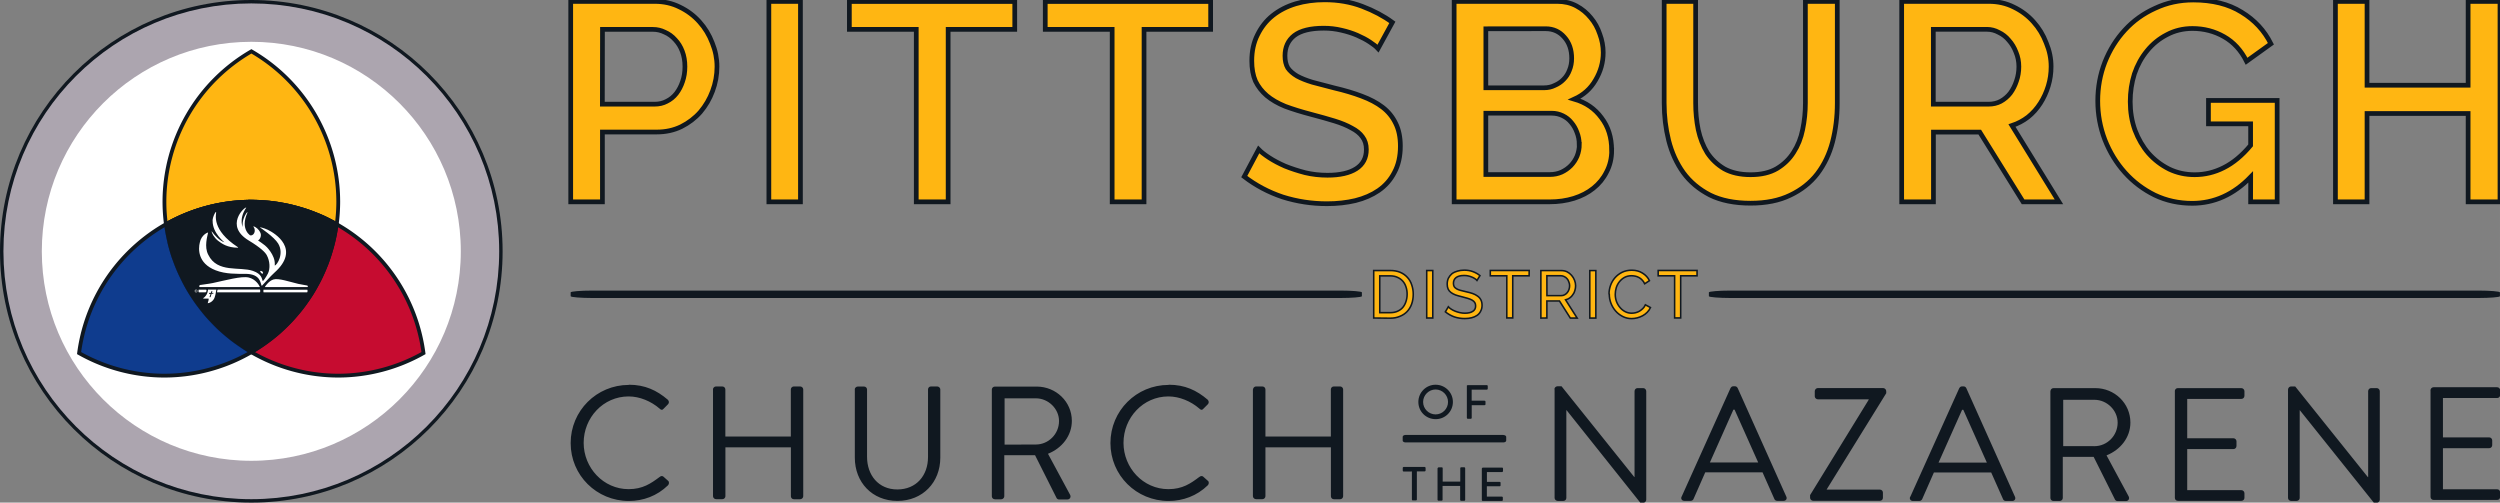 <svg xmlns="http://www.w3.org/2000/svg" width="1591.711" height="320" viewBox="0 0 421.14 84.667"><rect x="0" y="0" width="421.14" height="84.667" fill="#808080" stroke="none"/><g><g><g transform="translate(-15.869 -186.23)"><circle cx="58.203" cy="228.563" r="41.687" fill="#fff" stroke="#101820" stroke-width="1.293"/><circle cx="58.203" cy="228.563" r="38.524" fill="none" stroke="#aca5af" stroke-width="6.467"/></g><g><g stroke="#101820" stroke-width=".641"><path fill="#ffb612" d="M42.35 8.65A29.3 29.3 0 0 0 27.7 33.98 29.3 29.3 0 0 0 42.32 59.3 29.3 29.3 0 0 0 56.98 34 29.3 29.3 0 0 0 42.35 8.65z"/><path fill="#c60c30" d="M42.34 33.98a29.3 29.3 0 0 0-14.36 3.8 29.3 29.3 0 0 0 29 25.5 29.3 29.3 0 0 0 14.36-3.8 29.3 29.3 0 0 0-29-25.5z"/><path fill="#003087" fill-opacity=".941" d="M42.34 33.98a29.3 29.3 0 0 0-29.02 25.5 29.3 29.3 0 0 0 14.37 3.8 29.3 29.3 0 0 0 29-25.52 29.3 29.3 0 0 0-14.36-3.78z"/><path fill="#101820" d="M42.33 33.98a29.3 29.3 0 0 0-14.36 3.8 29.3 29.3 0 0 0 .52 2.83 29.3 29.3 0 0 0 .03.2 29.3 29.3 0 0 0 .74 2.57 29.3 29.3 0 0 0 .14.36 29.3 29.3 0 0 0 .93 2.3 29.3 29.3 0 0 0 .26.54 29.3 29.3 0 0 0 1.04 2 29.3 29.3 0 0 0 .42.7A29.3 29.3 0 0 0 33.2 51a29.3 29.3 0 0 0 .6.8 29.3 29.3 0 0 0 1.16 1.43 29.3 29.3 0 0 0 .86.92 29.3 29.3 0 0 0 1.13 1.14 29.3 29.3 0 0 0 1.1.97 29.3 29.3 0 0 0 1.07.87 29.3 29.3 0 0 0 1.4 1 29.3 29.3 0 0 0 1.12.75 29.3 29.3 0 0 0 .55.32 29.3 29.3 0 0 0 .13.08 29.3 29.3 0 0 0 .2-.12 29.3 29.3 0 0 0 2.14-1.4 29.3 29.3 0 0 0 .48-.35 29.3 29.3 0 0 0 1.77-1.4 29.3 29.3 0 0 0 .65-.62 29.3 29.3 0 0 0 1.4-1.37 29.3 29.3 0 0 0 .8-.9 29.3 29.3 0 0 0 1.06-1.27 29.3 29.3 0 0 0 .88-1.22 29.3 29.3 0 0 0 .77-1.12 29.3 29.3 0 0 0 .9-1.57 29.3 29.3 0 0 0 .5-.93 29.3 29.3 0 0 0 .85-1.9 29.3 29.3 0 0 0 .3-.72 29.3 29.3 0 0 0 .75-2.27 29.3 29.3 0 0 0 .14-.45 29.3 29.3 0 0 0 .6-2.62 29.3 29.3 0 0 0 .03-.2 29.3 29.3 0 0 0 .17-1.07 29.3 29.3 0 0 0-1-.53 29.3 29.3 0 0 0-1.26-.64 29.3 29.3 0 0 0-1.4-.57 29.3 29.3 0 0 0-1.32-.5 29.3 29.3 0 0 0-1.43-.43 29.3 29.3 0 0 0-1.4-.38 29.3 29.3 0 0 0-1.45-.28 29.3 29.3 0 0 0-1.43-.24 29.3 29.3 0 0 0-1.46-.13 29.3 29.3 0 0 0-1.74-.1 29.3 29.3 0 0 0-.5-.02z"/></g><path fill="#fff" d="M32.8 49.02c0 .13.1.24.24.24.13 0 .24-.1.24-.24 0-.14-.1-.24-.24-.24-.14 0-.24.1-.24.24m.04 0c0-.1.1-.2.2-.2s.2.1.2.2-.1.2-.2.2-.2-.1-.2-.2m.1.1s.02.02.03.02c.02 0 .03 0 .03 0v-.1h.05l.03.1s0 0 .02 0h.02s.02 0 0-.02c0-.02-.02-.05-.03-.08 0 0 .05-.02.05-.07s-.05-.08-.1-.08h-.08s-.02 0-.02 0zm.06-.1v-.1h.06c.03 0 .04.03.04.05 0 .02 0 .04-.04.04H33m2.96.35l-.03.08c0 .03-.02.04-.03.04h-.25l-.17.54c0 .03-.03.04-.05.04h-.1c-.02 0-.03 0-.03-.03l.17-.53h-.25s-.02-.02 0-.04l.02-.1s.02-.03.03-.03h.25l.08-.25s.03-.03.05-.03h.1s.03.02.03.03l-.08.25h.25s0 .03 0 .05zm-.92-.56c-.05.6-.28.95-.56 1.23-.1.1-.3.23-.3.23.07.07.88.04.96.04.03.13 0 .33-.15.78.5-.04 1.08-.52 1.2-1.1.05-.16.12-.36.14-.55.05-.32.12-.63.12-.64-.48 0-.95 0-1.42 0m16.82-.6c0-.03-.07-.1-.14-.1-.23-.05-.92-.15-1.47-.27-1.47-.35-3.33-1-4.17-.74-.73.22-1.26.97-1.42 1.2-.05.07.03.08.03.08h7.08s.04 0 .05 0c0-.02.04-.03.04-.06 0-.02 0-.1 0-.12M33.78 48c.3-.06 1.3-.16 2.06-.32 2.1-.44 4.85-1.22 6.06-.93 1.17.28 1.72 1.25 1.86 1.54.04.07-.05.07-.05.07H33.7s-.12 0-.13-.08c0-.06-.05-.24.22-.3M42 39.6c.78.3 1.2-.78.7-1.4-.1-.1.07-.06.14-.03.26.12.75.4 1.04 1.08.2.45-.07 1.14-.47 1.28-.37-.18-1.17-.54-1.4-.94m2.25 6.22c.13.2 0 .47-.3.13-.1-.12-.18-.27-.1-.3.08-.03.3.04.4.17m-1.94-6.06c-1.2-.76-1.6-.74-1.43-2.3.15-.9.54-1.45.7-1.65.1-.1.1 0 .1 0-1.36 3 .68 4.02.64 3.96m-6.52-2.56c-.02-.65.6-1.8.6-1.42 0 .4-.8 2.95 3.65 5.85.05.03.07.1.03.1-1.8 0-2.75-.7-3.4-1.2-.7-.58-.95-1.2-1.03-1.45-.05-.13.03-.1.04-.07.36.52 1.33 1.6 2.1 1.8 0 0-2.02-1.55-1.98-3.6m5.67-2.25c-1.37 2.02-.57 3.48-.45 3.67.54.88 1.85 1.35 3.6 2.72.2.13 1.7 1.6 1.65 3.15 0 .14-.02.24 0 .23.4-.1 1.6-2 .57-3.7-.67-1.12-3.04-2.7-3.05-2.7-.2-.12.64.06 1.3.38 1.2.58 5.58 3.24 1.12 7.22-.72.64-1.88 2-2.1 2.2-.03.05-.04.02-.05 0-.24-.38-.12-2-2.77-2-1.36 0-3.3.07-5-.6-3.06-1.2-2.9-3.64-2.66-4.64.25-1.36 1.42-1.8 1.4-1.7-.1.55-.7 2.38.04 3.74 1.52 3.1 5.3 1.94 7.5 2.7 1.6.54 1.5 1.42 1.66 1.7.06.1.56-.63.88-1.25.4-.8.35-2.1-.2-3.1-.24-.45-1-1.24-3.02-2.46-4.16-2.5-.7-5.72-.43-5.55m2.97 13.84c1.87 0 6.35 0 6.77 0 .1 0 .46-.02.54 0 .07 0 .06.4-.02.44-.08 0-5.47 0-7.3 0-.03 0-.05-.03-.06-.04-.02-.03-.02-.35 0-.38.02-.03.04-.03.07-.03m-10.92 0c.27 0 .94 0 1 0 0 0 .14 0 .17 0 .17 0 .04.38.02.4-.03.05-.18.04-.2.04-.06 0-.72 0-1 0-.03 0-.06-.03-.07-.04 0-.03 0-.34 0-.37 0-.03.04-.04.08-.04m3.2 0c.83 0 2.36 0 3.77-.02 1.7 0 3.17 0 3.27 0 0 0 .04.03.05.06.02.08.02.27 0 .36-.02.02-.04.04-.06.05-.1 0-7.12 0-7.2 0-.02 0 .07-.4.08-.43.02-.02.04-.03.07-.03"/></g></g><g fill="#101820"><g><path fill="#ffb612" stroke="#101820" stroke-width=".794" d="M421.14.24V34h-5.37V19.12h-17.03V34h-5.32V.24h5.32v14.12h17.03V.24zm-42 29.57q-4.3 4.44-9.85 4.44-3.4 0-6.3-1.38-2.9-1.43-5.03-3.8-2.14-2.38-3.38-5.52-1.2-3.14-1.2-6.56 0-3.43 1.2-6.52 1.23-3.1 3.37-5.42 2.14-2.33 5.1-3.66Q366 0 369.46 0q4.86 0 8.14 2.04 3.3 2 4.95 5.33l-4.1 2.95q-1.37-2.76-3.8-4.14-2.42-1.38-5.32-1.38-2.37 0-4.32 1.05-1.94 1-3.32 2.7-1.38 1.67-2.14 3.9-.7 2.24-.7 4.67 0 2.57.8 4.8.85 2.24 2.28 3.9 1.47 1.66 3.47 2.66 1.98.95 4.3.95 2.58 0 4.9-1.18 2.4-1.2 4.53-3.76v-3.63h-7.1v-3.94h11.57V34h-4.47zM320.35 34V.24h14.7q2.28 0 4.18.95 1.95.94 3.33 2.5 1.38 1.53 2.14 3.53.82 1.95.82 4 0 1.7-.48 3.27t-1.33 2.9q-.85 1.34-2.08 2.33-1.24.95-2.7 1.43L346.84 34h-6.04l-7.3-11.75h-7.8V34zm5.33-16.45h9.3q1.15 0 2.05-.48.95-.52 1.62-1.38.66-.9 1.04-2.05.4-1.14.4-2.43 0-1.28-.48-2.42-.43-1.14-1.2-2-.7-.86-1.7-1.33-.95-.52-2-.52h-9.03zm-30.76 11.88q2.66 0 4.42-1.04 1.76-1.06 2.8-2.72 1.1-1.7 1.53-3.85.46-2.2.46-4.47V.24h5.37v17.12q0 3.47-.8 6.56-.8 3.04-2.57 5.37-1.76 2.27-4.57 3.6-2.77 1.34-6.66 1.34-4.05 0-6.85-1.38-2.77-1.43-4.48-3.76-1.7-2.38-2.47-5.42-.76-3.04-.76-6.32V.24h5.3v17.12q0 2.33.44 4.5.47 2.15 1.52 3.87 1.1 1.66 2.85 2.7 1.82 1 4.44 1zm-23.42-4.13q0 2.04-.86 3.66-.8 1.62-2.24 2.76-1.37 1.1-3.28 1.7-1.9.58-4.04.58h-16.12V.24h17.4q1.77 0 3.2.76 1.42.76 2.42 2 1 1.18 1.52 2.75.57 1.53.57 3.1 0 2.47-1.3 4.65-1.23 2.14-3.56 3.2 2.9.85 4.56 3.13 1.72 2.23 1.72 5.47zm-5.47-1q0-1.05-.38-2-.34-.95-.95-1.66-.57-.72-1.43-1.14-.87-.43-1.87-.43H250.3V29.4h10.8q1.05 0 1.95-.4.9-.42 1.57-1.1.67-.7 1.05-1.6.38-.96.38-2zM250.3 4.85v9.94h9.8q1 0 1.8-.4.87-.37 1.48-1 .67-.66 1-1.56.38-.9.38-2 0-2.18-1.23-3.56-1.24-1.43-3.14-1.43zm-18.16 3.33q-.48-.52-1.38-1.1-.9-.6-2.14-1.14-1.2-.52-2.66-.85-1.43-.34-2.95-.34-3.37 0-4.98 1.23-1.57 1.23-1.57 3.42 0 1.23.47 2.04.53.76 1.57 1.38 1.04.57 2.6 1.04 1.58.43 3.67.96 2.57.6 4.6 1.37 2.1.78 3.53 1.87 1.43 1.1 2.2 2.7.8 1.58.8 3.86 0 2.57-1 4.42-.95 1.86-2.67 3.05-1.66 1.14-3.9 1.7-2.23.53-4.8.53-3.85 0-7.46-1.14-3.57-1.2-6.47-3.43l2.43-4.57q.6.62 1.76 1.38 1.17.76 2.7 1.43 1.56.63 3.37 1.1 1.8.43 3.76.43 3.14 0 4.85-1.1 1.7-1.1 1.7-3.23 0-1.28-.66-2.14-.6-.85-1.8-1.47-1.2-.68-2.9-1.2-1.7-.52-3.9-1.1-2.52-.66-4.42-1.37-1.86-.76-3.1-1.8-1.23-1.06-1.9-2.44-.62-1.43-.62-3.43 0-2.47.96-4.37.95-1.95 2.56-3.24 1.67-1.33 3.9-2 2.24-.66 4.85-.66 3.43 0 6.33 1.1t5.08 2.7zm-28.2-3.23h-11.22V34h-5.37V4.95h-11.27V.25h27.86zm-33 0h-11.22V34h-5.37V4.95h-11.27V.25h27.86zM129.52 34V.24h5.32V34zm-33.38 0V.24h14.17q2.3 0 4.2.95 1.95.94 3.33 2.5 1.38 1.53 2.14 3.53.8 1.95.8 4 0 2.13-.75 4.13-.72 1.95-2.05 3.52-1.33 1.52-3.23 2.47-1.86.9-4.14.9h-9.13V34zm5.33-16.45h8.8q1.14 0 2.04-.48.96-.47 1.63-1.33.66-.86 1.04-2 .4-1.14.4-2.52 0-1.42-.44-2.57-.43-1.14-1.2-1.95-.75-.85-1.75-1.28-.95-.47-2-.47h-8.5z"/><path fill="#ffb612" stroke="#101820" stroke-width=".265" d="M285.88 46.46h-2.76v7.1h-1.02v-7.1h-2.77v-.9h6.55zm-14.83 3.05q0-.7.25-1.42.26-.73.75-1.3.5-.57 1.2-.92.72-.35 1.62-.35 1.07 0 1.84.5.78.48 1.15 1.26l-.8.52q-.18-.38-.44-.64-.24-.26-.55-.42-.3-.16-.6-.22-.32-.07-.63-.07-.66 0-1.18.28-.5.28-.86.73-.35.44-.53 1-.17.56-.17 1.12 0 .64.2 1.2.22.58.6 1.02.36.44.87.7.5.26 1.1.26.32 0 .65-.08.34-.08.64-.25.3-.18.57-.44.28-.27.45-.64l.85.46q-.2.45-.55.8-.33.34-.77.58-.43.23-.92.36-.48.12-.95.12-.8 0-1.5-.36t-1.2-.94q-.5-.58-.78-1.32-.27-.74-.27-1.5zm-3.24 4.07v-8h1.02v8zm-8.24 0v-8H263q.53 0 .97.2.45.23.77.6.32.36.5.83.18.45.18.92 0 .42-.12.8-.1.4-.34.7-.2.33-.53.56-.3.22-.7.32l1.95 3.07h-1.15l-1.83-2.88h-2.12v2.87zm1.02-3.78H263q.32 0 .57-.14.26-.14.44-.36.2-.24.3-.55.1-.3.1-.63 0-.34-.13-.63-.1-.32-.3-.54-.2-.24-.48-.36-.27-.14-.56-.14h-2.36zm-3-3.34h-2.76v7.1h-1v-7.1h-2.78v-.9h6.55zm-8.78.78q-.13-.16-.36-.3-.22-.15-.5-.26-.3-.13-.63-.2-.3-.07-.68-.07-.93 0-1.37.36-.43.35-.43.95 0 .34.12.56.13.2.4.37.26.15.65.26.4.1.93.23.62.13 1.12.3.5.18.85.44.37.26.55.63.2.38.2.92 0 .57-.24 1-.2.42-.6.7-.4.27-.92.4-.53.13-1.15.13-.93 0-1.77-.28-.82-.3-1.5-.85l.5-.85q.17.2.45.38.3.2.67.35.37.15.8.25.42.1.88.1.86 0 1.33-.32.47-.3.47-.9 0-.35-.15-.58-.15-.23-.44-.4-.3-.17-.74-.3-.43-.13-.98-.27-.6-.14-1.07-.3-.46-.18-.78-.42t-.47-.57q-.16-.35-.16-.83 0-.57.2-1 .23-.45.6-.76.4-.3.93-.44.53-.16 1.15-.16.8 0 1.46.25.67.25 1.18.67zm-8.47 6.33v-8h1.02v8zm-8.93 0v-8h2.78q.96 0 1.68.3.74.32 1.22.86.5.54.73 1.28.25.73.25 1.55 0 .92-.27 1.66-.27.75-.78 1.28-.5.52-1.23.8-.7.3-1.6.3zm5.63-4.02q0-.67-.2-1.24-.18-.56-.55-.97-.36-.4-.9-.63-.52-.24-1.2-.24h-1.76v6.2h1.76q.7 0 1.22-.23.54-.23.9-.65.35-.42.53-.98.2-.58.2-1.25z"/><path d="M225.8 48.95c1.9 0 3.62.14 3.62.3v.65c0 .16-1.72.3-3.6.3H99.76c-1.9 0-3.63-.14-3.63-.3v-.65c0-.16 1.72-.3 3.63-.3H225.8"/><path d="M417.53 48.95c1.9 0 3.6.14 3.6.3v.65c0 .16-1.7.3-3.6.3H291.5c-1.9 0-3.63-.14-3.63-.3v-.65c0-.16 1.72-.3 3.62-.3h126.03"/></g><path d="M253.25 73.28c.25 0 .48.14.48.3v.65c0 .16-.23.3-.48.3h-16.48c-.25 0-.48-.14-.48-.3v-.64c0-.18.22-.32.47-.32h16.48m-3.6 5.66c0-.1.07-.16.16-.16h3.24c.1 0 .15.07.15.16v.45c0 .07-.07.14-.16.14h-2.55v1.65h2.14c.08 0 .16.06.16.15v.45c0 .1-.08.15-.16.15h-2.15v1.74h2.54c.1 0 .15.06.15.14v.45c0 .07-.07.14-.16.14h-3.23c-.08 0-.15-.07-.15-.15v-5.36m-7.42 0c0-.1.08-.16.16-.16h.52c.1 0 .15.07.15.16v2.25h2.96v-2.26c0-.1.07-.16.16-.16h.52c.08 0 .15.07.15.16v5.35c0 .07-.07.14-.15.14h-.53c-.1 0-.17-.07-.17-.15v-2.35h-2.96v2.34c0 .07-.06.14-.15.14h-.53c-.1 0-.17-.07-.17-.15v-5.36m-4.4.6h-1.3c-.1 0-.16-.07-.16-.15v-.46c0-.1.06-.16.15-.16H240c.08 0 .15.07.15.16v.45c0 .07-.07.14-.15.14h-1.32v4.75c0 .07-.07.14-.15.14H238c-.1 0-.16-.07-.16-.15v-4.76m9.24-14.36c0-.08.07-.15.16-.15h3.23c.1 0 .15.07.15.15v.45c0 .1-.06.16-.15.16h-2.56v1.86h2.17c.08 0 .16.07.16.15v.46c0 .08-.08.15-.16.15h-2.16v2.14c0 .08-.06.15-.14.15h-.52c-.1 0-.16-.08-.16-.16v-5.36m-5.27 4.78c1.16 0 2.1-.94 2.1-2.1 0-1.14-.94-2.1-2.1-2.1-1.14 0-2.1.96-2.1 2.1 0 1.16.96 2.1 2.1 2.1zm0-5c1.62 0 2.92 1.3 2.92 2.9 0 1.62-1.3 2.9-2.9 2.9-1.63 0-2.92-1.28-2.92-2.9 0-1.6 1.3-2.9 2.9-2.9m167.6.94c0-.27.23-.52.52-.52h10.7c.3 0 .52.25.52.52v.78c0 .28-.22.52-.5.52h-9.14v6.63h7.8c.27 0 .5.24.5.5v.8c0 .3-.23.52-.5.52h-7.8v6.92h9.13c.3 0 .5.25.5.52v.78c0 .27-.2.5-.5.5h-10.7c-.3 0-.52-.23-.52-.5V65.9m-24-.3c0-.27.24-.5.5-.5h.7l12.24 15.27c.03 0 .03 0 .05 0V65.9c0-.27.2-.52.5-.52h.96c.27 0 .5.25.5.52v18.28c0 .27-.23.5-.5.5h-.5L387.42 69.1h-.02v14.78c0 .27-.22.5-.52.5h-.95c-.26 0-.5-.23-.5-.5V65.6m-19.07.3c0-.27.2-.52.5-.52h10.7c.3 0 .53.25.53.52v.78c0 .28-.22.52-.52.52h-9.12v6.63h7.8c.26 0 .5.24.5.5v.8c0 .3-.24.52-.5.52h-7.8v6.92h9.12c.3 0 .52.25.52.52v.78c0 .27-.22.5-.52.5h-10.7c-.3 0-.5-.23-.5-.5V65.9m-13.54 9.26c2.1 0 3.9-1.74 3.9-3.97 0-2.07-1.8-3.84-3.9-3.84h-5.27v7.8zm-7.42-9.26c0-.27.22-.52.52-.52h7.03c3.26 0 5.92 2.56 5.92 5.8 0 2.5-1.65 4.58-4.02 5.53l3.72 6.9c.2.36 0 .8-.46.8h-1.4c-.24 0-.37-.14-.43-.25l-3.6-7.2h-5.2v6.93c0 .27-.24.5-.5.5h-1.07c-.3 0-.52-.23-.52-.5V65.9m-10.7 12.03c-1.33-2.96-2.64-5.95-3.97-8.9h-.2l-3.97 8.9zm-12.9 5.76l8.25-18.3c.1-.15.22-.3.46-.3h.27c.24 0 .38.14.46.3l8.2 18.3c.16.34-.05.7-.46.7h-1.1c-.23 0-.4-.17-.45-.3l-2-4.5h-9.65l-1.98 4.5c-.07.13-.23.3-.48.3h-1.08c-.4 0-.63-.36-.46-.7m-16.85-.3l9.86-16.04v-.08h-8.56c-.27 0-.52-.24-.52-.5v-.88c0-.27.25-.52.52-.52h11c.27 0 .52.25.52.52v.35l-10.03 16.2v.04h8.97c.3 0 .5.24.5.5v.88c0 .27-.2.5-.5.5h-11.25c-.27 0-.52-.23-.52-.5v-.5m-8.74-5.45c-1.34-2.96-2.65-5.95-3.98-8.9H292l-3.96 8.9zm-12.9 5.76l8.24-18.3c.1-.15.22-.3.46-.3h.28c.24 0 .38.15.46.3l8.2 18.3c.16.34-.05.7-.46.7h-1.1c-.23 0-.4-.17-.45-.3l-2-4.5h-9.65l-1.98 4.5c-.06.13-.22.3-.47.3h-1.08c-.4 0-.63-.36-.46-.7m-21.42-18.1c0-.27.25-.5.52-.5h.68l12.24 15.27c.03 0 .03 0 .06 0V65.9c0-.27.2-.52.5-.52h.97c.27 0 .5.25.5.52v18.28c0 .27-.23.5-.5.5h-.5L263.9 69.1h-.04v14.78c0 .27-.2.5-.5.5h-.96c-.27 0-.52-.23-.52-.5V65.6m-50.8 0c0-.26.24-.5.5-.5h1.07c.3 0 .52.24.52.5v7.94h11.02V65.6c0-.26.2-.5.5-.5h1.07c.27 0 .5.24.5.5v18c0 .26-.23.5-.5.5h-1.06c-.3 0-.5-.24-.5-.5v-8.24h-11.03v8.23c0 .26-.22.5-.52.5h-1.06c-.28 0-.53-.24-.53-.5v-18m-14.18-.78c2.74 0 4.72.95 6.57 2.53.2.22.24.54.02.76l-.74.74c-.22.27-.43.25-.7-.02-1.42-1.23-3.35-2.04-5.2-2.04-4.28 0-7.57 3.6-7.57 7.82 0 4.18 3.28 7.8 7.57 7.8 2.36 0 3.75-.96 5.18-2.04.28-.22.5-.2.66-.08l.82.73c.22.17.16.55-.03.74-1.85 1.8-4.2 2.64-6.6 2.64-5.44 0-9.8-4.32-9.8-9.75s4.36-9.8 9.8-9.8m-22.36 10.04c2.1 0 3.9-1.74 3.9-3.96 0-2.06-1.8-3.82-3.9-3.82h-5.27v7.8zm-7.42-9.26c0-.26.22-.5.52-.5h7.03c3.26 0 5.93 2.55 5.93 5.78 0 2.5-1.66 4.6-4.02 5.54l3.72 6.9c.2.35 0 .8-.47.8h-1.38c-.24 0-.38-.15-.43-.26l-3.62-7.2h-5.18v6.93c0 .26-.25.5-.52.5h-1.06c-.3 0-.52-.24-.52-.5v-18m-23.1 0c0-.26.26-.5.53-.5h1.03c.3 0 .52.24.52.5v11.34c0 3.1 1.93 5.5 5.1 5.5 3.2 0 5.17-2.35 5.17-5.45V65.6c0-.26.2-.5.5-.5h1.04c.28 0 .53.24.53.5v11.5c0 4.13-2.94 7.28-7.23 7.28-4.26 0-7.17-3.15-7.17-7.28V65.6m-23.9 0c0-.26.24-.5.52-.5h1.05c.3 0 .52.24.52.5v7.94h11.03V65.6c0-.26.22-.5.5-.5h1.07c.28 0 .52.24.52.5v18c0 .26-.24.5-.52.5h-1.06c-.3 0-.5-.24-.5-.5v-8.24H122.2v8.23c0 .26-.22.5-.52.5h-1.05c-.28 0-.52-.24-.52-.5v-18m-14.18-.78c2.74 0 4.72.95 6.57 2.53.22.22.25.54.03.76l-.73.74c-.22.27-.44.25-.7-.02-1.42-1.23-3.35-2.04-5.2-2.04-4.3 0-7.58 3.6-7.58 7.82 0 4.18 3.3 7.8 7.58 7.8 2.37 0 3.75-.96 5.2-2.04.26-.22.48-.2.64-.08l.82.73c.2.17.16.55-.03.74-1.85 1.8-4.18 2.64-6.6 2.64-5.43 0-9.8-4.32-9.8-9.75s4.37-9.8 9.8-9.8"/></g></g></svg>